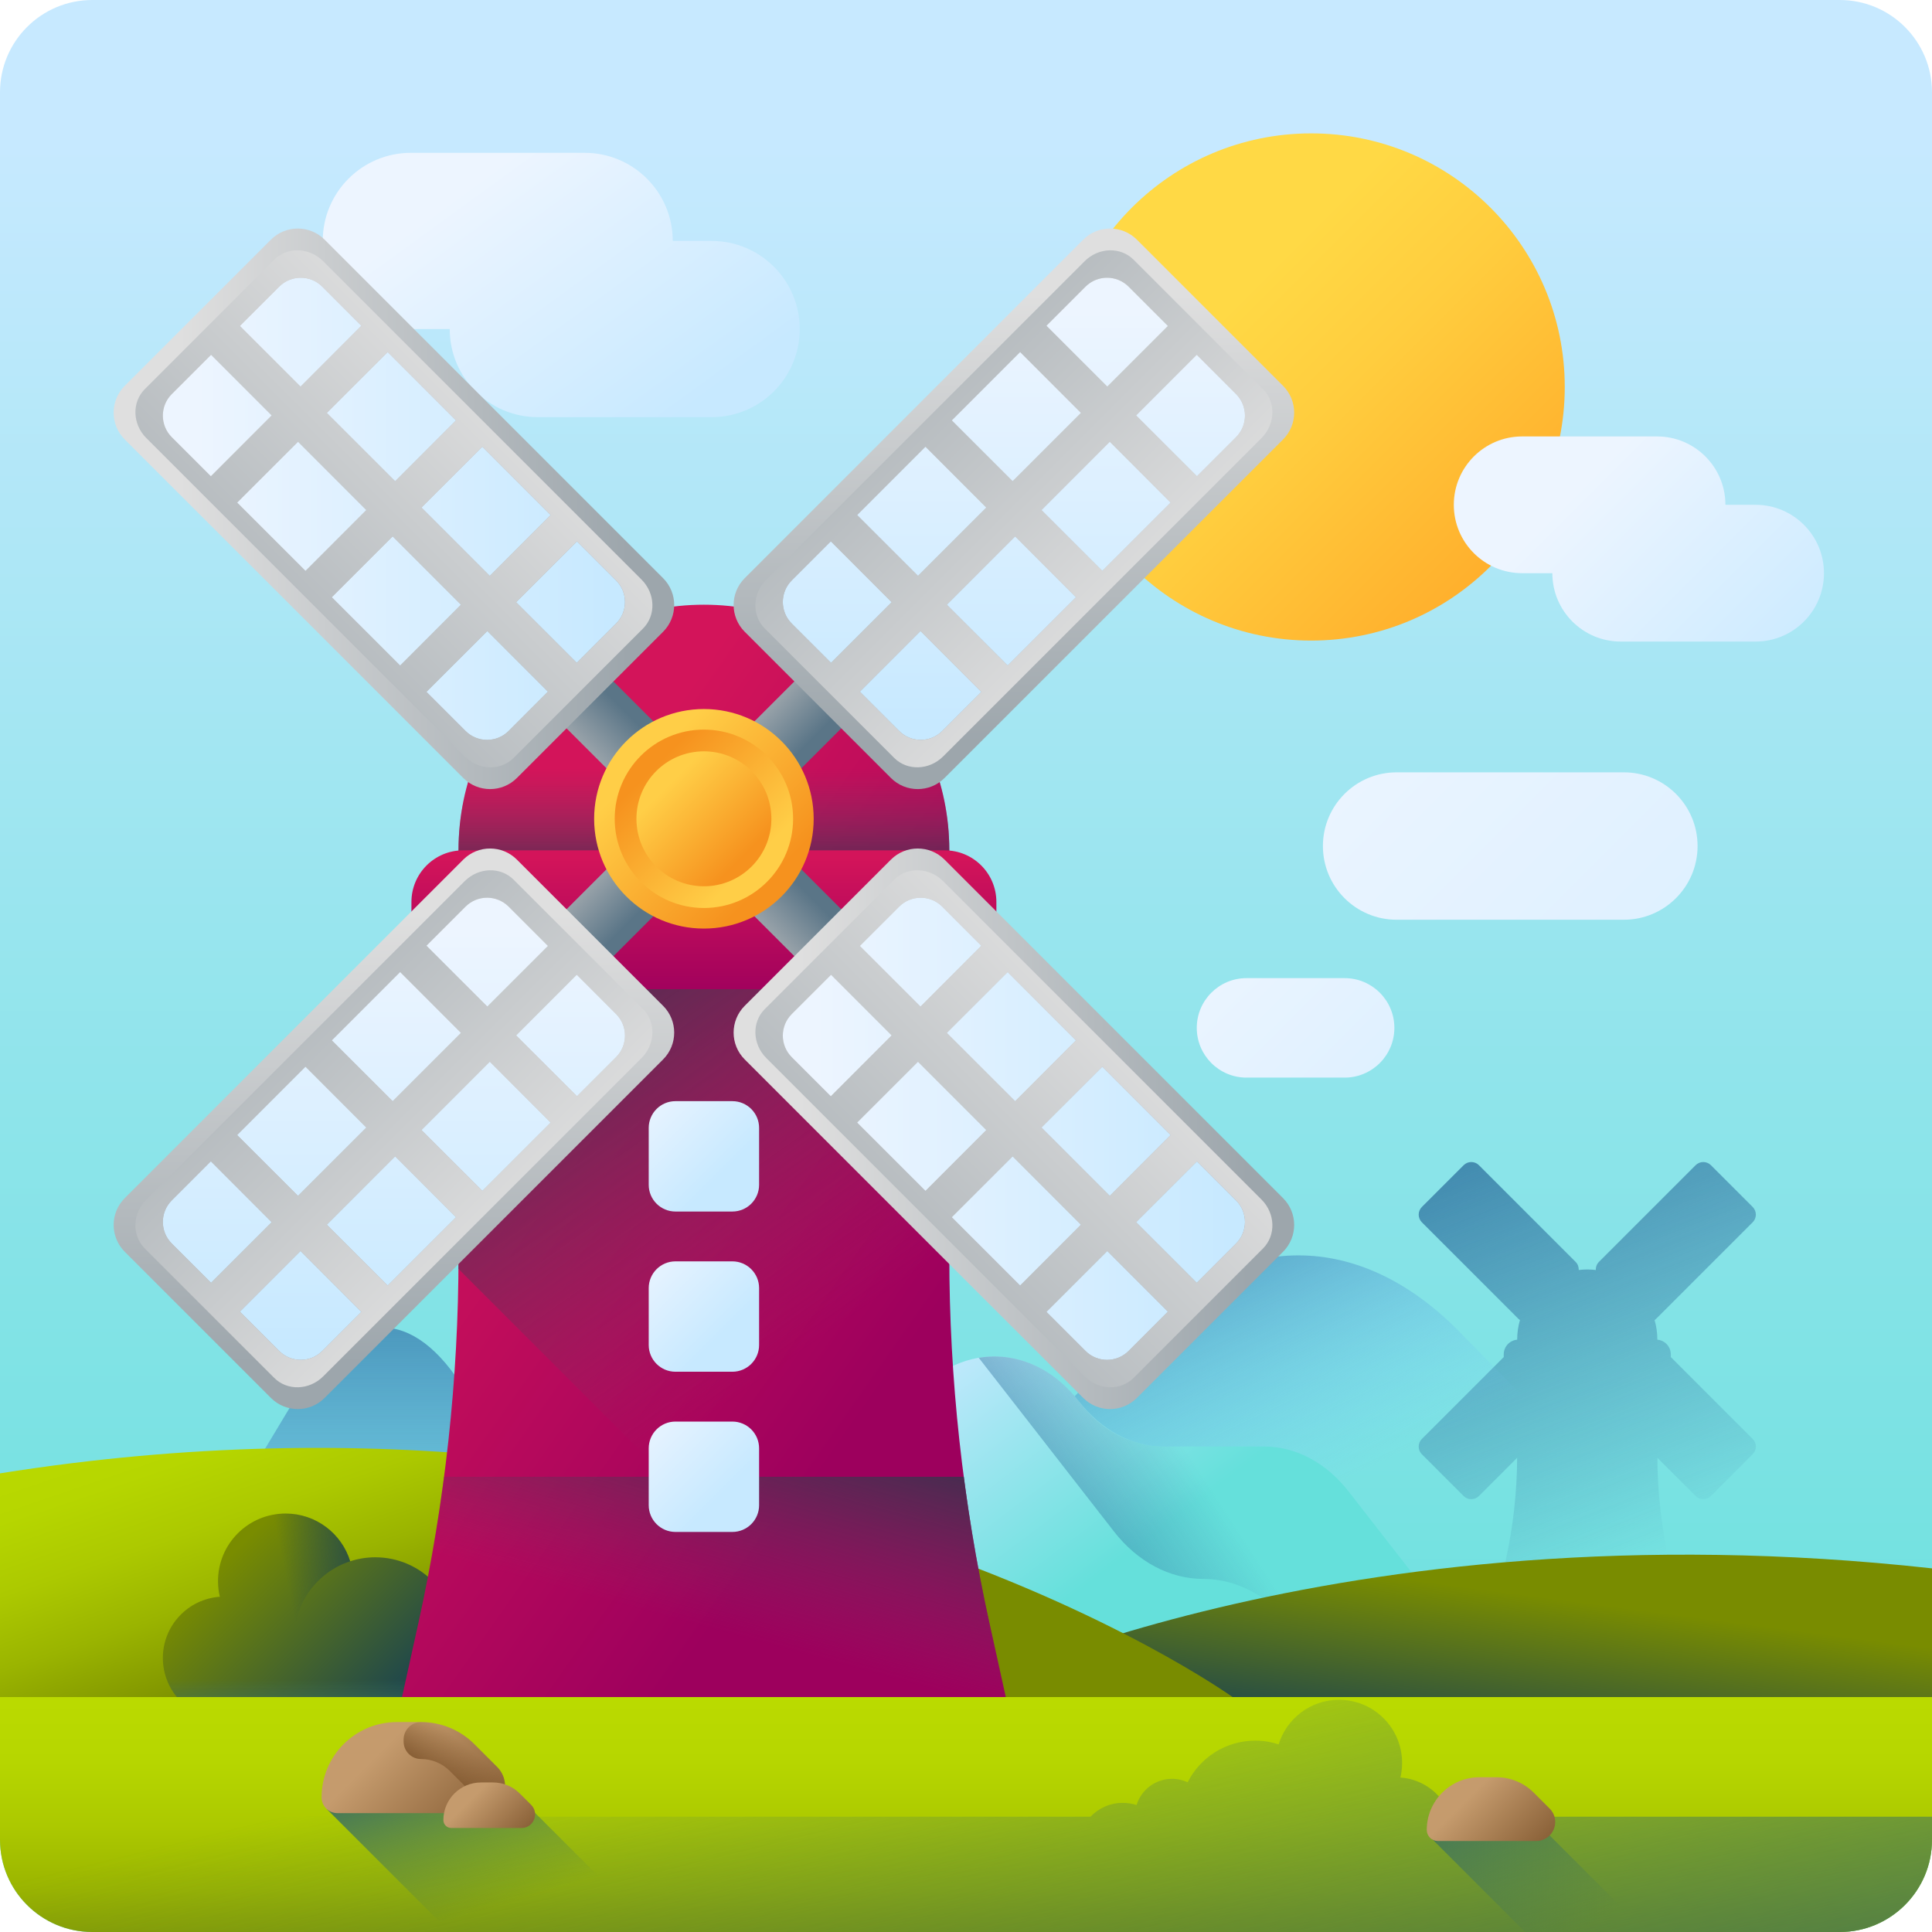 <!--
  - Copyright (c) 2023. Selldone® Business OS™
  -
  - Author: M.Pajuhaan
  - Web: https://selldone.com
  - ━━━━━━━━━━━━━━━━━━━━━━━━━━━━━━━━━━━━━━━━━━━━━━━━━━━━━━
  -
  - All rights reserved. In the weave of time, where traditions and innovations intermingle, this content was crafted.
  - From the essence of thought, through the corridors of creativity, each word, and sentiment has been molded.
  - Not just to exist, but to inspire. Like an artist's stroke or a sculptor's chisel, every nuance is deliberate.
  - Our journey is not just about reaching a destination, but about creating a masterpiece.
  - Tread carefully, for you're treading on dreams.
  -->

<svg id="Capa_1" enable-background="new 0 0 510 510" height="512" viewBox="0 0 510 510" width="512" xmlns="http://www.w3.org/2000/svg" xmlns:xlink="http://www.w3.org/1999/xlink"><linearGradient id="lg1"><stop offset="0" stop-color="#c7e9ff"/><stop offset=".356" stop-color="#a3e6f2"/><stop offset="1" stop-color="#65e0db"/></linearGradient><linearGradient id="SVGID_1_" gradientUnits="userSpaceOnUse" x1="255" x2="255" xlink:href="#lg1" y1="34.721" y2="483.763"/><linearGradient id="lg2"><stop offset="0" stop-color="#edf5ff"/><stop offset="1" stop-color="#c7e9ff"/></linearGradient><linearGradient id="SVGID_2_" gradientTransform="matrix(-1 0 0 -1 -341.759 -504.764)" gradientUnits="userSpaceOnUse" x1="-659.117" x2="-768.773" xlink:href="#lg2" y1="-751.456" y2="-861.112"/><linearGradient id="SVGID_3_" gradientTransform="matrix(-1 0 0 -1 -341.759 -504.764)" gradientUnits="userSpaceOnUse" x1="-695.466" x2="-895.537" xlink:href="#lg2" y1="-683.138" y2="-883.209"/><linearGradient id="lg3"><stop offset="0" stop-color="#2f73a0" stop-opacity="0"/><stop offset="1" stop-color="#2f73a0"/></linearGradient><linearGradient id="SVGID_4_" gradientUnits="userSpaceOnUse" x1="441.933" x2="387.933" xlink:href="#lg3" y1="409.432" y2="272.432"/><linearGradient id="lg4"><stop offset="0" stop-color="#7acbff" stop-opacity="0"/><stop offset="1" stop-color="#2f73a0"/></linearGradient><linearGradient id="SVGID_5_" gradientUnits="userSpaceOnUse" x1="323.19" x2="281.486" xlink:href="#lg4" y1="405.743" y2="317.469"/><linearGradient id="SVGID_6_" gradientUnits="userSpaceOnUse" x1="101.175" x2="101.175" xlink:href="#lg4" y1="463.885" y2="321.8"/><linearGradient id="SVGID_7_" gradientUnits="userSpaceOnUse" x1="229.253" x2="273.92" xlink:href="#lg1" y1="368.835" y2="428.169"/><linearGradient id="SVGID_8_" gradientUnits="userSpaceOnUse" x1="327.028" x2="264.304" xlink:href="#lg3" y1="404.034" y2="444.89"/><linearGradient id="lg5"><stop offset="0" stop-color="#798c00"/><stop offset="1" stop-color="#1b444f"/></linearGradient><linearGradient id="SVGID_9_" gradientUnits="userSpaceOnUse" x1="384.588" x2="378.82" xlink:href="#lg5" y1="418.592" y2="462.568"/><linearGradient id="lg6"><stop offset="0" stop-color="#bada00"/><stop offset=".219" stop-color="#b6d600"/><stop offset=".45" stop-color="#acc900"/><stop offset=".687" stop-color="#9ab400"/><stop offset=".927" stop-color="#829700"/><stop offset="1" stop-color="#798c00"/></linearGradient><linearGradient id="SVGID_10_" gradientUnits="userSpaceOnUse" x1="126.256" x2="151.809" xlink:href="#lg6" y1="340.718" y2="415.957"/><linearGradient id="SVGID_11_" gradientUnits="userSpaceOnUse" x1="59.513" x2="101.473" xlink:href="#lg5" y1="411.779" y2="453.739"/><linearGradient id="SVGID_12_" gradientUnits="userSpaceOnUse" x1="75.697" x2="102.694" y1="417.29" y2="411.801"><stop offset="0" stop-color="#1b444f" stop-opacity="0"/><stop offset="1" stop-color="#1b444f"/></linearGradient><linearGradient id="lg7"><stop offset="0" stop-color="#43765a" stop-opacity="0"/><stop offset="1" stop-color="#43765a"/></linearGradient><linearGradient id="SVGID_13_" gradientUnits="userSpaceOnUse" x1="81.167" x2="81.167" xlink:href="#lg7" y1="443.255" y2="455.77"/><linearGradient id="SVGID_14_" gradientUnits="userSpaceOnUse" x1="324.781" x2="409.667" y1="80.819" y2="165.704"><stop offset="0" stop-color="#ffd945"/><stop offset=".304" stop-color="#ffcd3e"/><stop offset=".856" stop-color="#ffad2b"/><stop offset="1" stop-color="#ffa325"/></linearGradient><linearGradient id="SVGID_15_" gradientUnits="userSpaceOnUse" x1="127.334" x2="175.334" xlink:href="#lg2" y1="46.603" y2="112.603"/><linearGradient id="SVGID_16_" gradientUnits="userSpaceOnUse" x1="64.215" x2="112.215" xlink:href="#lg2" y1="92.507" y2="158.507"/><linearGradient id="lg8"><stop offset="0" stop-color="#d3145a"/><stop offset="1" stop-color="#9d005d"/></linearGradient><linearGradient id="SVGID_17_" gradientUnits="userSpaceOnUse" x1="115.387" x2="237.046" xlink:href="#lg8" y1="275.093" y2="360.634"/><linearGradient id="lg9"><stop offset="0" stop-color="#843561" stop-opacity="0"/><stop offset=".652" stop-color="#503153" stop-opacity=".653"/><stop offset="1" stop-color="#3a2f4d"/></linearGradient><linearGradient id="SVGID_18_" gradientUnits="userSpaceOnUse" x1="225.267" x2="151.61" xlink:href="#lg9" y1="347.249" y2="241.594"/><linearGradient id="SVGID_19_" gradientUnits="userSpaceOnUse" x1="185.815" x2="185.815" xlink:href="#lg9" y1="202.86" y2="235.764"/><linearGradient id="SVGID_20_" gradientUnits="userSpaceOnUse" x1="185.815" x2="185.815" xlink:href="#lg8" y1="226.256" y2="264.292"/><linearGradient id="lg10"><stop offset="0" stop-color="#9da6ac"/><stop offset="1" stop-color="#5a7587"/></linearGradient><linearGradient id="SVGID_21_" gradientTransform="matrix(.707 -.707 .707 .707 -79.352 244.118)" gradientUnits="userSpaceOnUse" x1="197.454" x2="212.689" xlink:href="#lg10" y1="167.72" y2="167.72"/><linearGradient id="SVGID_22_" gradientTransform="matrix(.707 .707 -.707 .707 228.728 -116.507)" gradientUnits="userSpaceOnUse" x1="195.045" x2="210.28" xlink:href="#lg10" y1="265.563" y2="265.563"/><linearGradient id="SVGID_23_" gradientTransform="matrix(.707 -.707 .707 .707 -79.352 244.118)" gradientUnits="userSpaceOnUse" x1="170.381" x2="247.65" xlink:href="#lg2" y1="15.095" y2="92.364"/><linearGradient id="lg11"><stop offset="0" stop-color="#dfdfdf"/><stop offset="1" stop-color="#9da6ac"/></linearGradient><linearGradient id="SVGID_24_" gradientTransform="matrix(.707 -.707 .707 .707 -79.352 244.118)" gradientUnits="userSpaceOnUse" x1="167.272" x2="251.05" xlink:href="#lg11" y1="11.987" y2="95.765"/><linearGradient id="SVGID_25_" gradientTransform="matrix(.707 -.707 .707 .707 -79.352 244.118)" gradientUnits="userSpaceOnUse" x1="250.923" x2="121.256" xlink:href="#lg11" y1="51.997" y2="51.997"/><linearGradient id="SVGID_26_" gradientTransform="matrix(.707 -.707 .707 .707 -79.352 244.118)" gradientUnits="userSpaceOnUse" x1="170.381" x2="247.65" xlink:href="#lg2" y1="246.54" y2="323.81"/><linearGradient id="SVGID_27_" gradientTransform="matrix(.707 -.707 .707 .707 -79.352 244.118)" gradientUnits="userSpaceOnUse" x1="167.272" x2="251.05" xlink:href="#lg11" y1="243.432" y2="327.21"/><linearGradient id="SVGID_28_" gradientTransform="matrix(.707 -.707 .707 .707 -79.352 244.118)" gradientUnits="userSpaceOnUse" x1="250.923" x2="121.256" xlink:href="#lg11" y1="283.443" y2="283.443"/><linearGradient id="SVGID_29_" gradientTransform="matrix(.707 .707 -.707 .707 228.728 -116.507)" gradientUnits="userSpaceOnUse" x1="167.972" x2="245.241" xlink:href="#lg2" y1="112.938" y2="190.208"/><linearGradient id="SVGID_30_" gradientTransform="matrix(.707 .707 -.707 .707 228.728 -116.507)" gradientUnits="userSpaceOnUse" x1="164.864" x2="248.642" xlink:href="#lg11" y1="109.83" y2="193.608"/><linearGradient id="SVGID_31_" gradientTransform="matrix(.707 .707 -.707 .707 228.728 -116.507)" gradientUnits="userSpaceOnUse" x1="248.514" x2="118.848" xlink:href="#lg11" y1="149.84" y2="149.84"/><linearGradient id="SVGID_32_" gradientTransform="matrix(.707 .707 -.707 .707 228.728 -116.507)" gradientUnits="userSpaceOnUse" x1="167.972" x2="245.241" xlink:href="#lg2" y1="344.383" y2="421.653"/><linearGradient id="SVGID_33_" gradientTransform="matrix(.707 .707 -.707 .707 228.728 -116.507)" gradientUnits="userSpaceOnUse" x1="164.864" x2="248.642" xlink:href="#lg11" y1="341.275" y2="425.053"/><linearGradient id="SVGID_34_" gradientTransform="matrix(.707 .707 -.707 .707 228.728 -116.507)" gradientUnits="userSpaceOnUse" x1="248.514" x2="118.848" xlink:href="#lg11" y1="381.286" y2="381.286"/><linearGradient id="lg12"><stop offset="0" stop-color="#ffce47"/><stop offset="1" stop-color="#f6921e"/></linearGradient><linearGradient id="SVGID_35_" gradientUnits="userSpaceOnUse" x1="170.923" x2="202.38" xlink:href="#lg12" y1="201.251" y2="232.708"/><linearGradient id="SVGID_36_" gradientTransform="matrix(-1 0 0 -1 510 510)" gradientUnits="userSpaceOnUse" x1="312.087" x2="337.645" xlink:href="#lg12" y1="281.759" y2="307.317"/><linearGradient id="SVGID_37_" gradientUnits="userSpaceOnUse" x1="176.662" x2="195.996" xlink:href="#lg12" y1="206.99" y2="226.324"/><linearGradient id="SVGID_38_" gradientUnits="userSpaceOnUse" x1="169.009" x2="190.534" xlink:href="#lg2" y1="288.44" y2="309.965"/><linearGradient id="SVGID_39_" gradientUnits="userSpaceOnUse" x1="169.009" x2="190.534" xlink:href="#lg2" y1="330.731" y2="352.256"/><linearGradient id="SVGID_40_" gradientUnits="userSpaceOnUse" x1="188.289" x2="204.59" xlink:href="#lg9" y1="430.158" y2="370.388"/><linearGradient id="SVGID_41_" gradientUnits="userSpaceOnUse" x1="169.009" x2="190.534" xlink:href="#lg2" y1="373.021" y2="394.546"/><linearGradient id="SVGID_42_" gradientUnits="userSpaceOnUse" x1="255" x2="255" xlink:href="#lg6" y1="449.061" y2="522.011"/><linearGradient id="SVGID_43_" gradientUnits="userSpaceOnUse" x1="243.515" x2="285.955" xlink:href="#lg7" y1="437.557" y2="609.514"/><linearGradient id="SVGID_44_" gradientUnits="userSpaceOnUse" x1="131.914" x2="120.966" xlink:href="#lg7" y1="502.921" y2="466.708"/><linearGradient id="lg13"><stop offset="0" stop-color="#c59b6d"/><stop offset="1" stop-color="#8b6239"/></linearGradient><linearGradient id="SVGID_45_" gradientUnits="userSpaceOnUse" x1="99.778" x2="122.298" xlink:href="#lg13" y1="463.017" y2="485.538"/><linearGradient id="SVGID_46_" gradientUnits="userSpaceOnUse" x1="123.581" x2="113.824" y1="461.233" y2="473.37"><stop offset="0" stop-color="#754c24" stop-opacity="0"/><stop offset="1" stop-color="#754c24"/></linearGradient><linearGradient id="SVGID_47_" gradientUnits="userSpaceOnUse" x1="124.481" x2="135.742" xlink:href="#lg13" y1="474.739" y2="486"/><linearGradient id="SVGID_48_" gradientUnits="userSpaceOnUse" x1="413.505" x2="391.505" xlink:href="#lg7" y1="511.281" y2="471.281"/><linearGradient id="SVGID_49_" gradientUnits="userSpaceOnUse" x1="387.058" x2="402.829" xlink:href="#lg13" y1="475.051" y2="490.822"/><linearGradient id="SVGID_50_" gradientUnits="userSpaceOnUse" x1="417.899" x2="476.499" xlink:href="#lg2" y1="127.555" y2="186.155"/><g><g><path d="m485.638 510h-461.276c-13.455 0-24.362-10.907-24.362-24.362v-461.276c0-13.455 10.907-24.362 24.362-24.362h461.275c13.456 0 24.363 10.907 24.363 24.362v461.275c0 13.456-10.907 24.363-24.362 24.363z" fill="url(#SVGID_1_)"/></g><g><path d="m329.05 258.202h25.9c7.252 0 13.131 5.879 13.131 13.131 0 7.252-5.879 13.131-13.131 13.131h-25.9c-7.252 0-13.131-5.879-13.131-13.131 0-7.252 5.879-13.131 13.131-13.131z" fill="url(#SVGID_2_)"/></g><g><path d="m368.672 203.877h59.989c10.745 0 19.456 8.711 19.456 19.456 0 10.745-8.711 19.456-19.456 19.456h-59.989c-10.745 0-19.456-8.711-19.456-19.456 0-10.745 8.711-19.456 19.456-19.456z" fill="url(#SVGID_3_)"/></g><path d="m462.663 379.847-21.613-21.613v-.713c0-2.034-1.561-3.702-3.55-3.875v-.037c0-1.782-.257-3.503-.728-5.134.128-.091.255-.187.37-.302l25.521-25.521c1.117-1.117 1.117-2.927 0-4.043l-11.021-11.021c-1.117-1.117-2.927-1.117-4.044 0l-25.52 25.521c-.589.589-.859 1.371-.826 2.143-.738-.09-1.489-.141-2.251-.141s-1.513.052-2.251.141c.033-.772-.237-1.554-.826-2.143l-25.52-25.521c-1.117-1.117-2.927-1.117-4.044 0l-11.021 11.021c-1.117 1.117-1.117 2.927 0 4.043l25.521 25.521c.115.115.242.211.37.302-.47 1.631-.728 3.352-.728 5.134v.037c-1.989.174-3.55 1.841-3.55 3.875v.713l-21.613 21.613c-1.117 1.117-1.117 2.927 0 4.044l11.021 11.021c1.117 1.117 2.927 1.117 4.043 0l10.089-10.089c-.048 9.108-1.056 18.186-3.022 27.081l-1.228 5.557h4.259 36.999 4.259l-1.228-5.557c-1.966-8.895-2.974-17.973-3.022-27.081l10.089 10.089c1.117 1.117 2.927 1.117 4.043 0l11.021-11.021c1.117-1.117 1.117-2.927.001-4.044z" fill="url(#SVGID_4_)"/><g><g><path d="m206.289 447.98 93.804-96.233c26.362-27.045 58.664-27.146 85.078-.266l94.829 96.499z" fill="url(#SVGID_5_)"/><path d="m30.562 447.98 48.4-80.51c13.602-22.626 30.268-22.71 43.897-.223l48.928 80.733z" fill="url(#SVGID_6_)"/><g><path d="m333.673 381.84h-26.496c-8.378 0-16.414-4.276-22.338-11.886-12.337-15.849-32.339-15.849-44.676 0l-60.738 78.026h218.818l-42.232-54.253c-5.925-7.611-13.96-11.887-22.338-11.887z" fill="url(#SVGID_7_)"/><path d="m356.011 393.727c-5.924-7.611-13.96-11.886-22.338-11.886h-26.496c-8.292 0-16.344-4.068-22.162-11.659-7.237-9.443-17.17-13.356-26.646-11.759l35.672 45.826c6.252 8.032 14.732 12.544 23.575 12.544 8.842 0 17.322 4.512 23.575 12.544l14.512 18.642h42.542z" fill="url(#SVGID_8_)"/></g></g><path d="m510 414.012c-158.226-17.463-258.533 33.968-258.533 33.968h258.533z" fill="url(#SVGID_9_)"/><path d="m0 447.98h325.37s-126.321-90.751-325.37-59.049z" fill="url(#SVGID_10_)"/></g><g><g><g><path d="m99.079 411.087c-2.319 0-4.55.37-6.641 1.053-2.236-7.296-9.025-12.602-17.054-12.602-9.85 0-17.835 7.985-17.835 17.835 0 1.423.168 2.807.483 4.134-8.406.593-15.042 7.599-15.042 16.156 0 8.945 7.252 16.197 16.197 16.197h39.893c11.812 0 21.387-9.575 21.387-21.387s-9.576-21.386-21.388-21.386z" fill="url(#SVGID_11_)"/><path d="m77.692 432.474c0 .867.052 1.722.153 2.563-.804.113-1.627.171-2.462.171-9.85 0-17.834-7.986-17.834-17.836 0-9.848 7.984-17.834 17.834-17.834 8.029 0 14.819 5.306 17.055 12.602-8.56 2.792-14.746 10.84-14.746 20.334z" fill="url(#SVGID_12_)"/><path d="m43.114 439.679c.993 7.994 7.81 14.181 16.072 14.181h39.893c9.283 0 17.183-5.915 20.141-14.181z" fill="url(#SVGID_13_)"/></g></g></g><circle cx="346.114" cy="102.152" fill="url(#SVGID_14_)" r="66.943"/><g><path d="m187.852 63.6h-10.262c0-12.845-10.413-23.259-23.259-23.259h-45.876c-12.845 0-23.259 10.413-23.259 23.259s10.413 23.259 23.259 23.259h10.262c0 12.845 10.413 23.259 23.259 23.259h45.876c12.845 0 23.259-10.413 23.259-23.259s-10.414-23.259-23.259-23.259z" fill="url(#SVGID_15_)"/><path d="m98.281 104.732h-28.98c-8.115 0-14.693 6.578-14.693 14.693s6.578 14.693 14.693 14.693h28.981c8.115 0 14.693-6.578 14.693-14.693s-6.579-14.693-14.694-14.693z" fill="url(#SVGID_16_)"/></g><g><path d="m261.204 428.523c-7.055-31.924-10.614-64.522-10.614-97.216v-106.903c0-35.774-29.001-64.775-64.775-64.775-35.774 0-64.775 29.001-64.775 64.775v106.903c0 32.695-3.559 65.292-10.614 97.216l-4.3 19.457h14.914 129.55 14.914z" fill="url(#SVGID_17_)"/><path d="m121.039 246.325v84.982c0 1.216-.015 2.432-.025 3.648l113.025 113.025h16.551 14.914l-4.3-19.457c-7.055-31.924-10.614-64.522-10.614-97.216v-84.982z" fill="url(#SVGID_18_)"/><path d="m121.039 224.404v17.254h129.551v-17.254c0-9.278-1.965-18.093-5.478-26.072h-118.594c-3.514 7.979-5.479 16.794-5.479 26.072z" fill="url(#SVGID_19_)"/><path d="m249.39 261.116h-127.151c-7.528 0-13.63-6.102-13.63-13.63v-9.384c0-7.528 6.102-13.63 13.63-13.63h127.151c7.528 0 13.63 6.102 13.63 13.63v9.384c0 7.528-6.102 13.63-13.63 13.63z" fill="url(#SVGID_20_)"/><g><path d="m229.369 247.317-12.381 12.38-74.728-74.728 12.38-12.381z" fill="url(#SVGID_21_)"/><path d="m154.64 259.697-12.38-12.38 74.728-74.729 12.381 12.381z" fill="url(#SVGID_22_)"/><g><g><path d="m72.385 68.56-34.153 34.153c-3.46 3.46-3.284 9.246.393 12.923l84.04 84.04c3.677 3.677 9.463 3.853 12.923.393l34.153-34.153c3.46-3.46 3.284-9.246-.393-12.923l-84.04-84.04c-3.677-3.677-9.463-3.853-12.923-.393z" fill="url(#SVGID_23_)"/><path d="m71.523 63.26-38.591 38.591c-3.91 3.91-3.91 10.248 0 14.158l89.359 89.359c3.91 3.91 10.249 3.91 14.158 0l38.591-38.591c3.91-3.91 3.91-10.248 0-14.158l-89.359-89.359c-3.909-3.909-10.248-3.909-14.158 0zm13.563 12.416 10.312 10.312-16.067 16.067-16.007-16.007 10.372-10.372c3.145-3.145 8.245-3.145 11.39 0zm18.571 65.913 18.039 18.039-16.067 16.067-18.039-18.039zm-23.012 9.121-18.039-18.039 16.067-16.067 18.039 18.039zm30.616-16.725 16.067-16.067 18.039 18.039-16.067 16.067zm-6.945-6.946-18.04-18.039 16.067-16.067 18.039 18.039zm-58.968-23.015 10.372-10.371 16.007 16.007-16.067 16.066-10.312-10.312c-3.145-3.145-3.145-8.245 0-11.39zm77.539 88.928-10.312-10.312 16.067-16.067 16.007 16.007-10.372 10.372c-3.146 3.145-8.245 3.145-11.39 0zm39.737-28.348-10.372 10.372-16.007-16.007 16.067-16.067 10.312 10.312c3.145 3.146 3.145 8.245 0 11.39z" fill="url(#SVGID_24_)"/><path d="m72.385 68.56-34.153 34.153c-3.46 3.46-3.284 9.246.393 12.923l84.04 84.04c3.677 3.677 9.463 3.853 12.923.393l34.153-34.153c3.46-3.46 3.284-9.246-.393-12.923l-84.04-84.04c-3.677-3.677-9.463-3.853-12.923-.393zm72.263 114.021-10.372 10.372c-3.145 3.145-8.245 3.145-11.39 0l-10.312-10.312 16.067-16.067zm-22.952-22.952-16.067 16.067-18.039-18.04 16.067-16.067zm-24.985-24.985-16.066 16.066-18.039-18.039 16.067-16.067zm-24.984-24.985-16.067 16.067-10.312-10.312c-3.145-3.145-3.145-8.245 0-11.39l10.372-10.371zm90.897 43.556c3.145 3.145 3.145 8.245 0 11.39l-10.372 10.372-16.007-16.007 16.067-16.067zm-17.257-17.257-16.067 16.067-18.039-18.039 16.067-16.067zm-24.985-24.985-16.067 16.067-18.039-18.04 16.067-16.067zm-24.984-24.985-16.067 16.067-16.007-16.007 10.372-10.372c3.145-3.145 8.245-3.145 11.39 0z" fill="url(#SVGID_25_)"/></g><g><path d="m236.041 232.217-34.153 34.153c-3.46 3.46-3.284 9.246.393 12.923l84.04 84.04c3.677 3.677 9.463 3.853 12.923.393l34.153-34.153c3.46-3.46 3.284-9.246-.393-12.923l-84.04-84.04c-3.677-3.678-9.463-3.853-12.923-.393z" fill="url(#SVGID_26_)"/><path d="m235.18 226.917-38.591 38.591c-3.91 3.91-3.91 10.248 0 14.158l89.359 89.359c3.91 3.91 10.249 3.91 14.158 0l38.591-38.591c3.91-3.91 3.91-10.248 0-14.158l-89.359-89.359c-3.91-3.91-10.249-3.91-14.158 0zm13.562 12.416 10.312 10.312-16.067 16.067-16.007-16.007 10.372-10.372c3.146-3.145 8.245-3.145 11.39 0zm18.571 65.913 18.039 18.039-16.067 16.067-18.039-18.039zm-23.012 9.121-18.039-18.039 16.067-16.067 18.039 18.039zm30.617-16.726 16.067-16.067 18.039 18.039-16.067 16.067zm-6.946-6.945-18.039-18.039 16.067-16.067 18.039 18.039zm-58.967-23.015 10.372-10.372 16.007 16.007-16.067 16.067-10.312-10.312c-3.145-3.146-3.145-8.245 0-11.39zm77.538 88.928-10.312-10.312 16.067-16.067 16.007 16.007-10.372 10.372c-3.145 3.145-8.245 3.145-11.39 0zm39.738-28.348-10.372 10.372-16.007-16.007 16.067-16.067 10.312 10.312c3.145 3.145 3.145 8.245 0 11.39z" fill="url(#SVGID_27_)"/><path d="m236.041 232.217-34.153 34.153c-3.46 3.46-3.284 9.246.393 12.923l84.04 84.04c3.677 3.677 9.463 3.853 12.923.393l34.153-34.153c3.46-3.46 3.284-9.246-.393-12.923l-84.04-84.04c-3.677-3.678-9.463-3.853-12.923-.393zm72.264 114.02-10.372 10.372c-3.145 3.145-8.245 3.145-11.39 0l-10.312-10.312 16.067-16.067zm-22.953-22.952-16.067 16.067-18.039-18.039 16.067-16.067zm-24.984-24.984-16.067 16.067-18.039-18.039 16.067-16.067zm-24.985-24.985-16.067 16.067-10.312-10.312c-3.145-3.145-3.145-8.245 0-11.39l10.372-10.372zm90.898 43.555c3.145 3.145 3.145 8.245 0 11.39l-10.372 10.372-16.007-16.007 16.067-16.067zm-17.257-17.257-16.067 16.067-18.039-18.039 16.067-16.067zm-24.985-24.985-16.067 16.067-18.039-18.039 16.067-16.067zm-24.985-24.984-16.067 16.067-16.007-16.007 10.372-10.372c3.145-3.145 8.245-3.145 11.39 0z" fill="url(#SVGID_28_)"/></g><g><path d="m333.397 102.713-34.153-34.153c-3.46-3.46-9.246-3.284-12.923.393l-84.04 84.04c-3.677 3.677-3.853 9.463-.393 12.923l34.153 34.153c3.46 3.46 9.246 3.284 12.923-.393l84.04-84.04c3.677-3.677 3.853-9.463.393-12.923z" fill="url(#SVGID_29_)"/><path d="m338.697 101.851-38.591-38.591c-3.91-3.91-10.248-3.91-14.158 0l-89.359 89.359c-3.91 3.91-3.91 10.249 0 14.158l38.591 38.591c3.91 3.91 10.248 3.91 14.158 0l89.359-89.359c3.909-3.909 3.909-10.248 0-14.158zm-12.416 13.563-10.312 10.312-16.067-16.067 16.007-16.007 10.372 10.372c3.145 3.145 3.145 8.245 0 11.39zm-65.913 18.571-18.039 18.039-16.067-16.067 18.039-18.039zm-9.121-23.012 18.039-18.039 16.066 16.066-18.039 18.039zm16.725 30.616 16.067 16.067-18.039 18.039-16.067-16.067zm6.946-6.945 18.039-18.039 16.067 16.067-18.039 18.039zm23.015-58.968 10.372 10.372-16.007 16.007-16.067-16.067 10.312-10.312c3.145-3.145 8.245-3.145 11.39 0zm-88.928 77.539 10.312-10.312 16.067 16.067-16.007 16.007-10.372-10.372c-3.145-3.146-3.145-8.245 0-11.39zm28.348 39.737-10.372-10.372 16.007-16.007 16.067 16.067-10.312 10.312c-3.146 3.145-8.245 3.145-11.39 0z" fill="url(#SVGID_30_)"/><path d="m333.397 102.713-34.153-34.153c-3.46-3.46-9.246-3.284-12.923.393l-84.04 84.04c-3.677 3.677-3.853 9.463-.393 12.923l34.153 34.153c3.46 3.46 9.246 3.284 12.923-.393l84.04-84.04c3.677-3.677 3.853-9.463.393-12.923zm-114.021 72.263-10.372-10.372c-3.145-3.145-3.145-8.245 0-11.39l10.312-10.312 16.067 16.067zm22.952-22.952-16.067-16.067 18.039-18.039 16.067 16.067zm24.985-24.985-16.067-16.067 18.039-18.039 16.067 16.067zm24.985-24.984-16.067-16.067 10.312-10.312c3.145-3.145 8.245-3.145 11.39 0l10.372 10.372zm-43.556 90.897c-3.145 3.145-8.245 3.145-11.39 0l-10.372-10.372 16.007-16.007 16.067 16.067zm17.257-17.257-16.067-16.067 18.039-18.039 16.067 16.067zm24.985-24.985-16.067-16.067 18.039-18.039 16.067 16.067zm24.985-24.984-16.067-16.067 16.007-16.007 10.372 10.372c3.145 3.145 3.145 8.245 0 11.39z" fill="url(#SVGID_31_)"/></g><g><path d="m169.74 266.37-34.153-34.153c-3.46-3.46-9.246-3.284-12.923.393l-84.04 84.04c-3.677 3.677-3.853 9.463-.393 12.923l34.153 34.153c3.46 3.46 9.246 3.284 12.923-.393l84.04-84.04c3.678-3.678 3.853-9.463.393-12.923z" fill="url(#SVGID_32_)"/><path d="m175.04 265.508-38.591-38.591c-3.91-3.91-10.248-3.91-14.158 0l-89.359 89.359c-3.91 3.91-3.91 10.249 0 14.158l38.591 38.591c3.91 3.91 10.248 3.91 14.158 0l89.359-89.359c3.91-3.91 3.91-10.249 0-14.158zm-12.416 13.562-10.312 10.312-16.067-16.067 16.007-16.007 10.372 10.372c3.145 3.146 3.145 8.245 0 11.39zm-65.913 18.571-18.039 18.039-16.067-16.067 18.039-18.039zm-9.121-23.012 18.039-18.039 16.067 16.067-18.039 18.039zm16.726 30.617 16.067 16.067-18.039 18.039-16.067-16.067zm6.945-6.945 18.039-18.039 16.067 16.067-18.039 18.039zm23.015-58.968 10.372 10.372-16.007 16.007-16.067-16.067 10.312-10.312c3.146-3.145 8.245-3.145 11.39 0zm-88.928 77.538 10.312-10.312 16.067 16.067-16.007 16.007-10.372-10.372c-3.145-3.145-3.145-8.245 0-11.39zm28.348 39.738-10.372-10.372 16.007-16.007 16.067 16.067-10.312 10.312c-3.145 3.145-8.245 3.145-11.39 0z" fill="url(#SVGID_33_)"/><path d="m169.74 266.37-34.153-34.153c-3.46-3.46-9.246-3.284-12.923.393l-84.04 84.04c-3.677 3.677-3.853 9.463-.393 12.923l34.153 34.153c3.46 3.46 9.246 3.284 12.923-.393l84.04-84.04c3.678-3.678 3.853-9.463.393-12.923zm-114.02 72.263-10.372-10.372c-3.145-3.145-3.145-8.245 0-11.39l10.312-10.312 16.067 16.067zm22.952-22.952-16.067-16.067 18.039-18.039 16.067 16.067zm24.985-24.985-16.067-16.067 18.039-18.039 16.067 16.067zm24.984-24.985-16.067-16.067 10.312-10.312c3.145-3.145 8.245-3.145 11.39 0l10.372 10.372zm-43.555 90.898c-3.145 3.145-8.245 3.145-11.39 0l-10.372-10.372 16.007-16.007 16.067 16.067zm17.257-17.257-16.067-16.067 18.039-18.039 16.067 16.067zm24.985-24.985-16.067-16.067 18.039-18.039 16.067 16.067zm24.984-24.985-16.067-16.067 16.007-16.007 10.372 10.372c3.145 3.145 3.145 8.245 0 11.39z" fill="url(#SVGID_34_)"/></g></g></g><g><circle cx="185.814" cy="216.143" fill="url(#SVGID_35_)" r="28.977"/><circle cx="185.814" cy="216.143" fill="url(#SVGID_36_)" r="23.544"/><circle cx="185.814" cy="216.143" fill="url(#SVGID_37_)" r="17.81"/></g><g><path d="m193.323 319.815h-15.017c-3.899 0-7.06-3.161-7.06-7.06v-15.017c0-3.899 3.161-7.06 7.06-7.06h15.017c3.899 0 7.06 3.161 7.06 7.06v15.017c.001 3.899-3.16 7.06-7.06 7.06z" fill="url(#SVGID_38_)"/></g><g><path d="m193.323 362.105h-15.017c-3.899 0-7.06-3.161-7.06-7.06v-15.017c0-3.899 3.161-7.06 7.06-7.06h15.017c3.899 0 7.06 3.161 7.06 7.06v15.017c.001 3.899-3.16 7.06-7.06 7.06z" fill="url(#SVGID_39_)"/></g><path d="m110.425 428.523-4.3 19.457h14.914 129.551 14.914l-4.3-19.457c-2.829-12.803-5.087-25.715-6.787-38.697h-137.205c-1.701 12.983-3.958 25.895-6.787 38.697z" fill="url(#SVGID_40_)"/><g><path d="m193.323 404.396h-15.017c-3.899 0-7.06-3.161-7.06-7.06v-15.017c0-3.899 3.161-7.06 7.06-7.06h15.017c3.899 0 7.06 3.161 7.06 7.06v15.017c.001 3.899-3.16 7.06-7.06 7.06z" fill="url(#SVGID_41_)"/></g></g><path d="m510 485.638v-37.658h-510v37.658c0 13.455 10.907 24.362 24.362 24.362h461.275c13.456 0 24.363-10.907 24.363-24.362z" fill="url(#SVGID_42_)"/><path d="m510 485.638v-6.077h-127.059c-1.885-5.699-7.053-9.902-13.273-10.341.294-1.239.451-2.532.451-3.861 0-9.2-7.458-16.657-16.657-16.657-7.499 0-13.839 4.955-15.928 11.769-1.953-.637-4.037-.983-6.203-.983-7.794 0-14.528 4.474-17.82 10.985-1.252-.579-2.641-.912-4.111-.912-4.416 0-8.149 2.918-9.379 6.93-1.15-.375-2.377-.579-3.652-.579-3.347 0-6.36 1.405-8.502 3.649h-287.867v6.077c0 13.455 10.907 24.362 24.362 24.362h461.275c13.456 0 24.363-10.907 24.363-24.362z" fill="url(#SVGID_43_)"/><g><path d="m171.787 509.1-31.593-31.593h-53.969l32.493 32.493h48.367c1.662 0 3.245-.326 4.702-.9z" fill="url(#SVGID_44_)"/><g><g><path d="m89.053 478.621h37.085c6.382 0 9.579-7.717 5.066-12.23l-5.987-5.987c-3.727-3.727-8.781-5.82-14.052-5.82h-6.405c-10.975 0-19.872 8.897-19.872 19.872 0 2.3 1.865 4.165 4.165 4.165z" fill="url(#SVGID_45_)"/><path d="m125.217 460.404c-3.727-3.727-8.781-5.82-14.052-5.82-2.552 0-4.62 2.068-4.62 4.62v.518c0 2.552 2.068 4.62 4.62 4.62 2.832 0 5.549 1.125 7.551 3.128l10.483 10.483c4.208-1.966 5.718-7.847 2.004-11.561z" fill="url(#SVGID_46_)"/></g><path d="m119.119 482.541h18.543c3.191 0 4.789-3.858 2.533-6.115l-2.993-2.993c-1.863-1.863-4.391-2.91-7.026-2.91h-3.203c-5.488 0-9.936 4.449-9.936 9.936 0 1.15.932 2.082 2.082 2.082z" fill="url(#SVGID_47_)"/></g></g><g><path d="m408.906 484.346h-31.974l25.654 25.654h31.974z" fill="url(#SVGID_48_)"/><path d="m379.547 485.978h25.971c4.47 0 6.708-5.404 3.548-8.565l-4.193-4.193c-2.61-2.61-6.15-4.076-9.841-4.076h-4.486c-7.686 0-13.917 6.231-13.917 13.917.002 1.611 1.307 2.917 2.918 2.917z" fill="url(#SVGID_49_)"/></g><path d="m463.433 133.258h-7.964c0-9.968-8.081-18.049-18.049-18.049h-35.6c-9.968 0-18.049 8.081-18.049 18.049s8.081 18.049 18.049 18.049h7.963c0 9.968 8.081 18.049 18.049 18.049h35.6c9.968 0 18.049-8.081 18.049-18.049 0-9.968-8.08-18.049-18.048-18.049z" fill="url(#SVGID_50_)"/></g></svg>